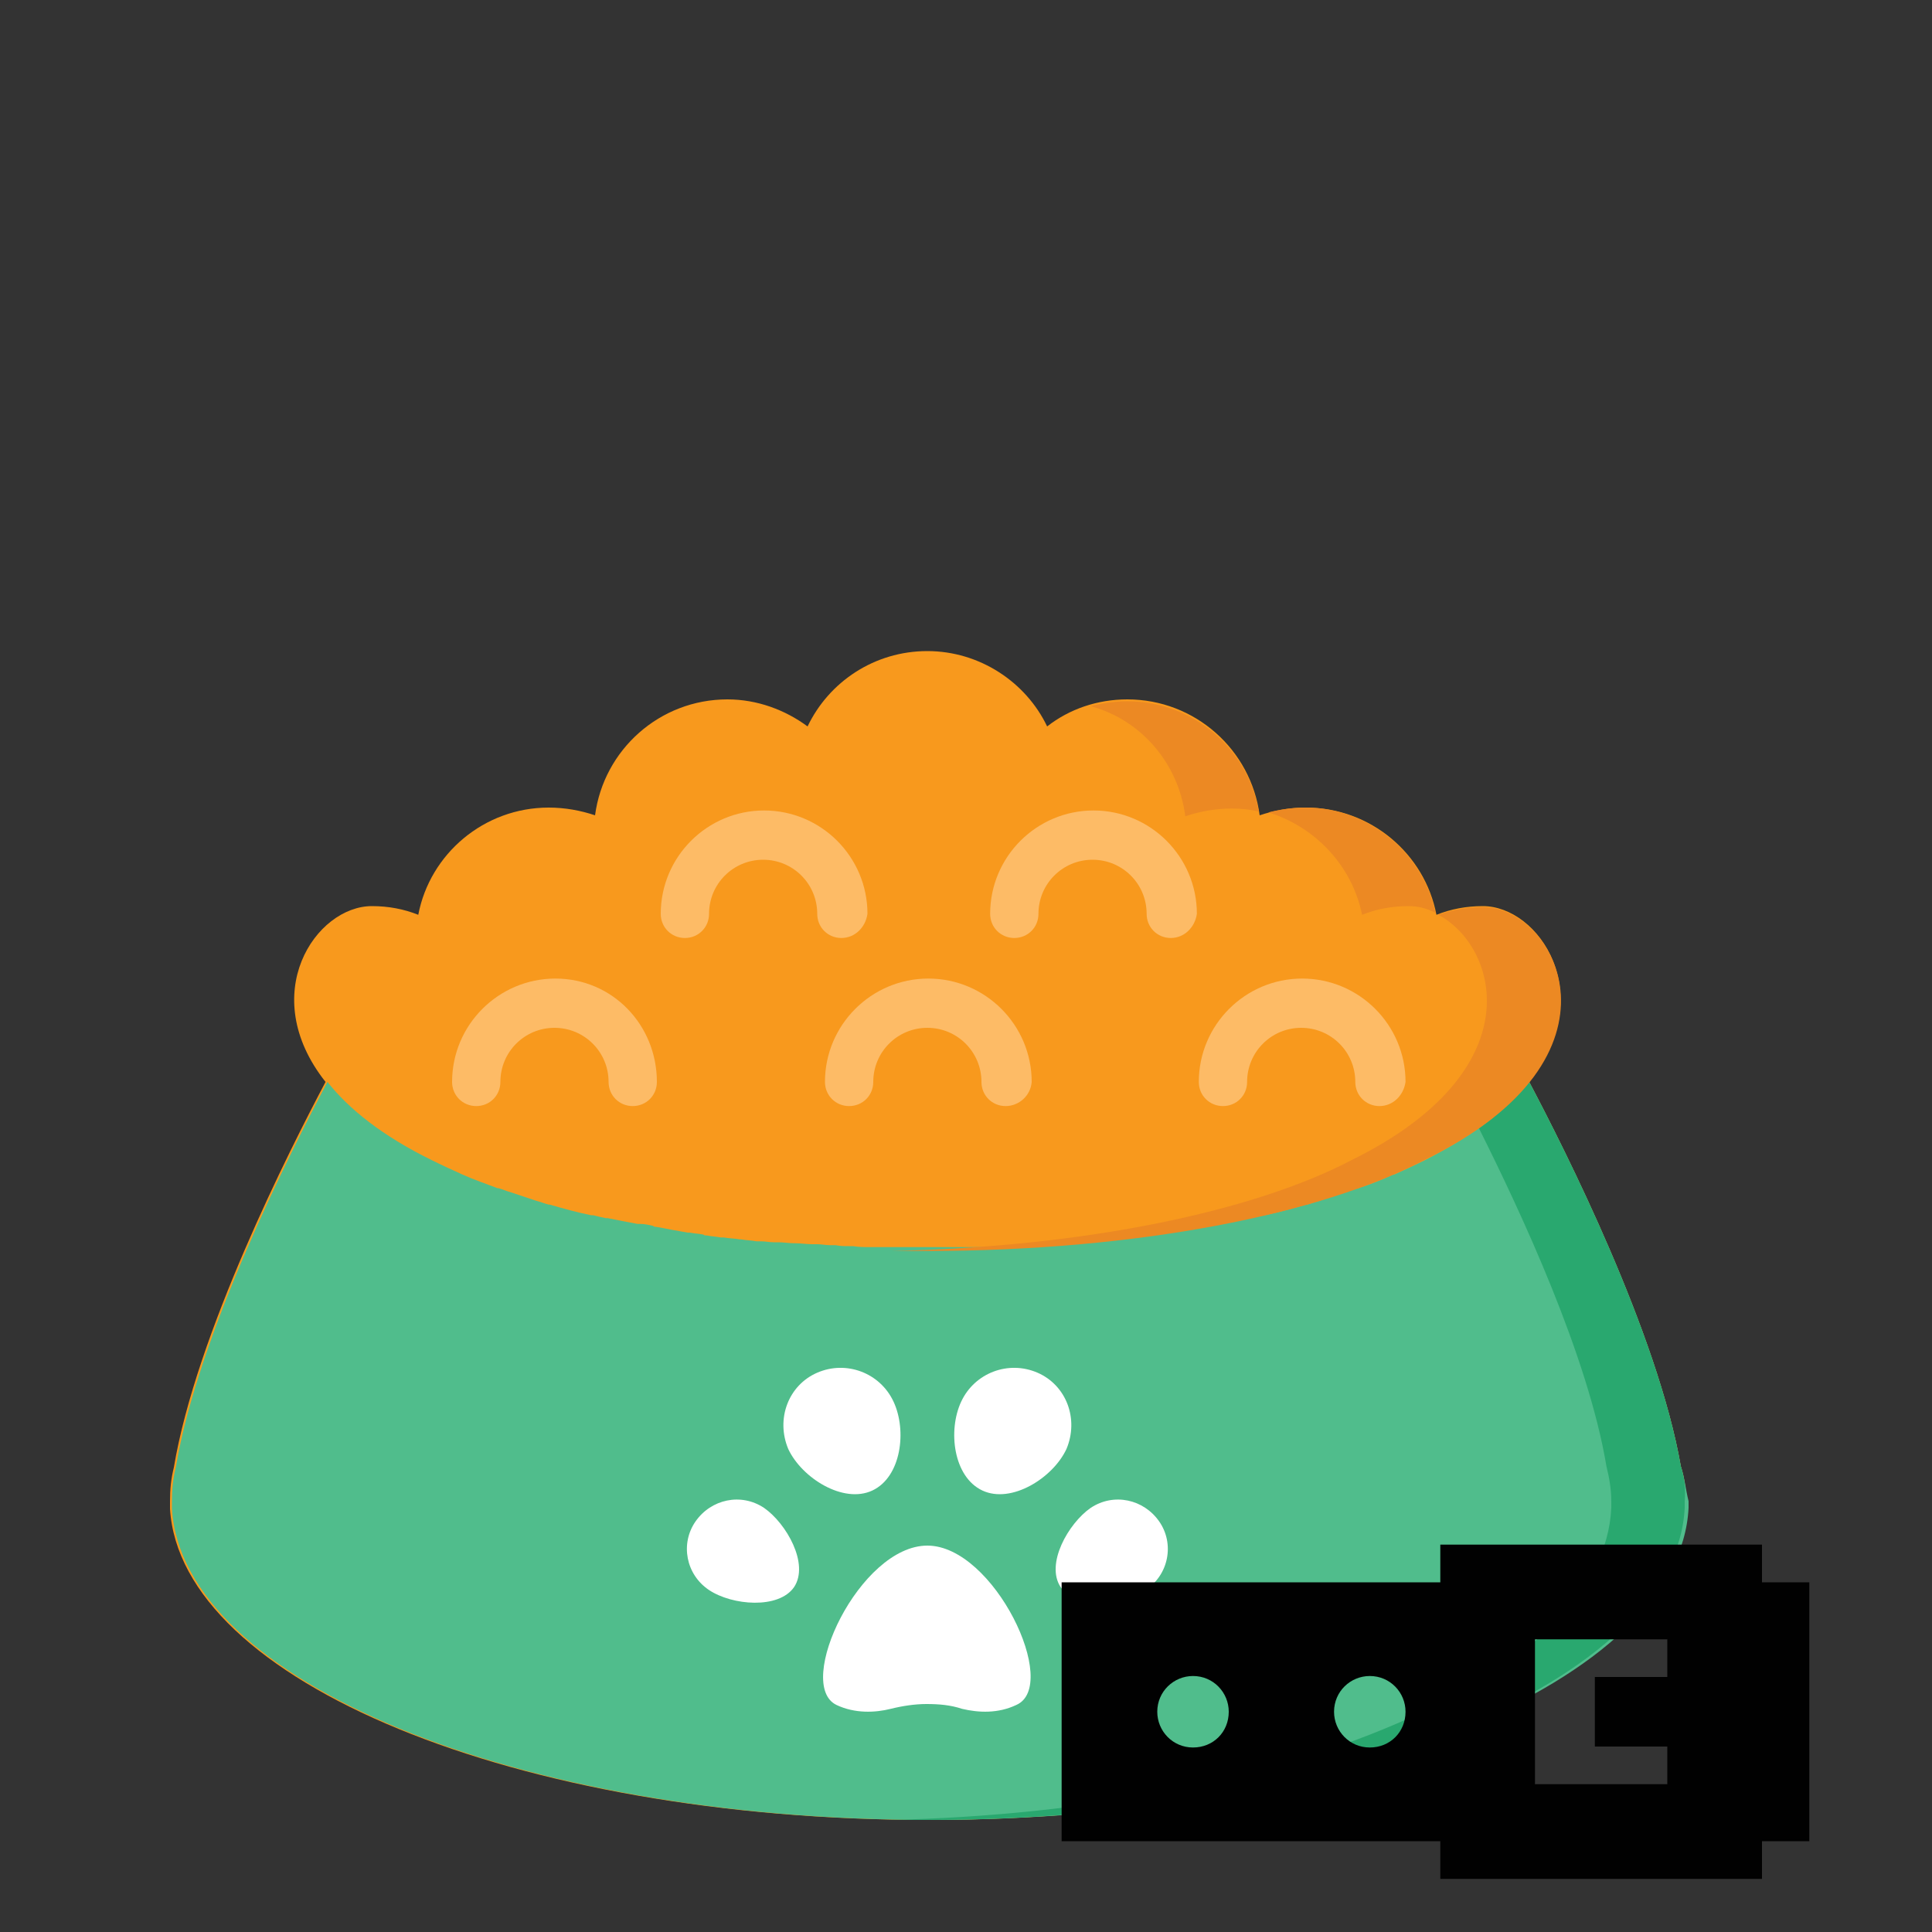 <?xml version="1.0" encoding="utf-8"?>
<!-- Generator: Adobe Illustrator 19.2.0, SVG Export Plug-In . SVG Version: 6.00 Build 0)  -->
<svg version="1.1" id="Layer_1" xmlns="http://www.w3.org/2000/svg" xmlns:xlink="http://www.w3.org/1999/xlink" x="0px" y="0px"
	 viewBox="0 0 200 200" style="enable-background:new 0 0 200 200;" xml:space="preserve">
<rect x="0" y="0" width="200" height="200" fill="#333333" stroke="none"/>
<style type="text/css">
	.st0{fill:#F8991D;}
	.st1{fill:#50BD8C;}
	.st2{fill:#29A86F;}
	.st3{fill:#EC8923;}
	.st4{fill:#FFFFFF;}
	.st5{fill:#FDBB66;}
	.st6{fill:#010101;}
</style>
<g id="Layer_49">
	<path class="st0" d="M174,151.8c-2.4-13.8-12-32.8-15.7-39.8c7.2-9.1,1-18.2-4.8-18.2c-1.7,0-3.3,0.3-4.8,0.9
		c-1.2-6.3-6.8-11.1-13.5-11.1c-1.7,0-3.3,0.3-4.8,0.8c-0.9-6.8-6.7-12-13.7-12c-3.1,0-6,1-8.3,2.8c-2.2-4.6-7-7.8-12.4-7.8
		c-5.5,0-10.2,3.2-12.4,7.8c-2.3-1.7-5.2-2.8-8.3-2.8c-7,0-12.8,5.2-13.7,12c-1.5-0.5-3.1-0.8-4.8-0.8c-6.7,0-12.3,4.8-13.5,11.1
		c-1.5-0.6-3.1-0.9-4.8-0.9c-5.8,0-12,9.1-4.8,18.2c-3.7,7-13.4,26.1-15.7,39.9c-0.3,1.2-0.4,2.3-0.4,3.5c0,0.3,0,0.6,0,0.8
		c1.1,17.8,35.8,32.2,78.5,32.2c42.8,0,77.6-14.4,78.5-32.3c0-0.2,0-0.3,0-0.5c0-0.1,0-0.1,0-0.2C174.5,154.2,174.4,153,174,151.8z"
		/>
	<path class="st1" d="M174,151.8c-2.4-13.8-12-32.8-15.7-39.8c-2.2,2.8-5.7,5.5-10.8,8.1l0,0c-1,0.5-2.1,1-3.2,1.5c0,0,0,0-0.1,0
		c-1.1,0.5-2.3,1-3.6,1.4c0,0,0,0-0.1,0c-0.4,0.1-0.8,0.3-1.2,0.4l0,0c-0.9,0.3-1.8,0.6-2.7,0.9l0,0c-0.4,0.1-0.9,0.3-1.3,0.4h-0.1
		c-1.4,0.4-2.8,0.8-4.3,1.1c-0.1,0-0.1,0-0.2,0c-0.4,0.1-0.9,0.2-1.3,0.3c-0.1,0-0.1,0-0.2,0c-1,0.2-2.1,0.4-3.1,0.6
		c-0.1,0-0.2,0-0.2,0c-0.4,0.1-0.9,0.2-1.3,0.2c-0.1,0-0.2,0-0.3,0.1c-0.5,0.1-1,0.2-1.6,0.3l0,0c-0.5,0.1-1.1,0.2-1.7,0.3
		c-0.1,0-0.2,0-0.2,0c-0.5,0.1-0.9,0.1-1.4,0.2c-0.1,0-0.3,0-0.4,0.1c-0.4,0.1-0.9,0.1-1.4,0.2c-0.1,0-0.2,0-0.3,0
		c-0.6,0.1-1.1,0.1-1.7,0.2h-0.1c-0.5,0.1-1,0.1-1.6,0.2c-0.2,0-0.3,0-0.5,0c-0.4,0-0.9,0.1-1.3,0.1c-0.2,0-0.3,0-0.5,0
		c-0.5,0-1.1,0.1-1.6,0.1h-0.1c-0.6,0-1.2,0.1-1.8,0.1c-0.2,0-0.3,0-0.5,0c-0.4,0-0.9,0.1-1.3,0.1c-0.2,0-0.4,0-0.6,0
		c-0.5,0-0.9,0-1.4,0.1c-0.1,0-0.3,0-0.4,0c-0.6,0-1.2,0-1.8,0.1c-0.1,0-0.2,0-0.4,0c-0.5,0-1,0-1.4,0c-0.2,0-0.4,0-0.6,0
		c-0.4,0-0.9,0-1.3,0c-0.2,0-0.4,0-0.5,0c-0.6,0-1.2,0-1.8,0c-0.6,0-1.2,0-1.8,0c-0.2,0-0.4,0-0.5,0c-0.4,0-0.9,0-1.3,0
		c-0.2,0-0.4,0-0.6,0c-0.5,0-1,0-1.4,0c-0.1,0-0.2,0-0.4,0c-0.6,0-1.2,0-1.8-0.1c-0.1,0-0.3,0-0.4,0c-0.5,0-0.9,0-1.4-0.1
		c-0.2,0-0.4,0-0.6,0c-0.4,0-0.9-0.1-1.3-0.1c-0.2,0-0.3,0-0.5,0c-0.6,0-1.2-0.1-1.8-0.1h-0.1c-0.5,0-1.1-0.1-1.6-0.1
		c-0.2,0-0.3,0-0.5,0c-0.4,0-0.9-0.1-1.3-0.1c-0.2,0-0.3,0-0.5,0c-0.5-0.1-1-0.1-1.6-0.2h-0.1c-0.6-0.1-1.1-0.1-1.7-0.2
		c-0.1,0-0.2,0-0.3,0c-0.5-0.1-0.9-0.1-1.4-0.2c-0.1,0-0.3,0-0.4-0.1c-0.5-0.1-0.9-0.1-1.4-0.2c-0.1,0-0.2,0-0.2,0
		c-0.6-0.1-1.1-0.2-1.7-0.3l0,0c-0.5-0.1-1-0.2-1.6-0.3c-0.1,0-0.2,0-0.3-0.1c-0.4-0.1-0.9-0.2-1.3-0.2c-0.1,0-0.2,0-0.3,0
		c-1.1-0.2-2.1-0.4-3.1-0.6c-0.1,0-0.1,0-0.2,0c-0.5-0.1-0.9-0.2-1.3-0.3c-0.1,0-0.1,0-0.2,0c-1.5-0.3-2.9-0.7-4.3-1.1h-0.1
		c-0.4-0.1-0.9-0.3-1.3-0.4l0,0c-0.9-0.3-1.8-0.6-2.7-0.9l0,0c-0.4-0.1-0.8-0.3-1.2-0.4c0,0,0,0-0.1,0c-1.3-0.5-2.5-0.9-3.6-1.4l0,0
		c-1.1-0.5-2.2-1-3.2-1.5l0,0c-5.1-2.5-8.6-5.3-10.8-8.1c-3.7,7-13.4,26.1-15.7,39.9c-0.3,1.2-0.4,2.3-0.4,3.5c0,0.3,0,0.6,0,0.8
		c1.1,17.8,35.8,32.2,78.5,32.2c42.8,0,77.6-14.4,78.5-32.3c0-0.2,0-0.3,0-0.5c0-0.1,0-0.1,0-0.2C174.5,154.2,174.4,153,174,151.8z"
		/>
	<path class="st2" d="M174,151.8c-2.4-13.8-12-32.8-15.7-39.8c-1.3,1.6-3,3.2-5.2,4.8c4.4,8.8,11.3,23.6,13.2,35
		c0.3,1.2,0.5,2.4,0.5,3.6c0,0.1,0,0.1,0,0.2c0,0.2,0,0.3,0,0.5c-0.8,17.4-33.6,31.4-74.7,32.3c1.3,0,2.5,0,3.8,0
		c42.8,0,77.6-14.4,78.5-32.3c0-0.2,0-0.3,0-0.5c0-0.1,0-0.1,0-0.2C174.5,154.2,174.4,153,174,151.8z"/>
	<path class="st0" d="M35.4,94.7c0.1,0,0.2,0.1,0.2,0.1c0-0.1,0-0.1,0-0.2C35.6,94.6,35.5,94.6,35.4,94.7z"/>
	<g>
		<path class="st3" d="M122.7,84.5c1.5-0.5,3.1-0.8,4.8-0.8c1,0,1.9,0.1,2.8,0.3c-1.1-6.5-6.8-11.4-13.6-11.4
			c-1.3,0-2.6,0.2-3.8,0.5C118.1,74.5,122,79,122.7,84.5z"/>
		<path class="st3" d="M141,94.7c1.5-0.6,3.1-0.9,4.8-0.9c0.9,0,1.9,0.2,2.8,0.7c-1.3-6.2-6.9-10.9-13.5-10.9
			c-1.3,0-2.6,0.2-3.8,0.5C136.2,85.6,140,89.7,141,94.7z"/>
		<path class="st3" d="M153.5,93.9c-1.6,0-3.2,0.3-4.6,0.8c6.2,3.3,9.9,16.1-9,25.4c-10.1,5.3-27.6,9-47.7,9.4c1.3,0,2.5,0,3.8,0
			c21.7,0,40.8-3.8,51.6-9.5C169.4,109.4,161.1,93.9,153.5,93.9z"/>
	</g>
	<g>
		<path class="st4" d="M96,160L96,160c-7,0-13.8,14.4-9.4,16.5c1.9,0.9,4,0.8,5.6,0.4c1.2-0.3,2.5-0.5,3.7-0.5
			c1.3,0,2.5,0.1,3.7,0.5c1.7,0.4,3.7,0.5,5.6-0.4C109.8,174.5,102.9,160,96,160z"/>
		<path class="st4" d="M81.6,150c1.4,3,5.7,5.7,8.7,4.3s3.6-6.2,2.2-9.2s-4.9-4.3-7.9-3C81.6,143.4,80.3,146.9,81.6,150z"/>
		<path class="st4" d="M73.4,164.6c2.4,1.6,7.2,2,8.8-0.3c1.6-2.4-0.8-6.6-3.1-8.2c-2.4-1.6-5.5-0.9-7.1,1.4
			C70.4,159.8,71,163,73.4,164.6z"/>
		<path class="st4" d="M110.4,150c-1.4,3-5.7,5.7-8.7,4.3s-3.6-6.2-2.2-9.2s4.9-4.3,7.9-3C110.4,143.4,111.7,146.9,110.4,150z"/>
		<path class="st4" d="M118.6,164.6c-2.4,1.6-7.2,2-8.8-0.3c-1.6-2.4,0.8-6.6,3.1-8.2c2.4-1.6,5.5-0.9,7.1,1.4
			C121.6,159.8,121,163,118.6,164.6z"/>
	</g>
	<g>
		<path class="st5" d="M87.1,97.1c-1.4,0-2.5-1.1-2.5-2.5c0-3.1-2.5-5.6-5.6-5.6s-5.6,2.5-5.6,5.6c0,1.4-1.1,2.5-2.5,2.5
			s-2.5-1.1-2.5-2.5c0-5.9,4.8-10.7,10.7-10.7s10.7,4.8,10.7,10.7C89.6,96,88.5,97.1,87.1,97.1z"/>
		<path class="st5" d="M121.2,97.1c-1.4,0-2.5-1.1-2.5-2.5c0-3.1-2.5-5.6-5.6-5.6s-5.6,2.5-5.6,5.6c0,1.4-1.1,2.5-2.5,2.5
			s-2.5-1.1-2.5-2.5c0-5.9,4.8-10.7,10.7-10.7c5.9,0,10.7,4.8,10.7,10.7C123.7,96,122.6,97.1,121.2,97.1z"/>
		<path class="st5" d="M104.1,114.5c-1.4,0-2.5-1.1-2.5-2.5c0-3.1-2.5-5.6-5.6-5.6s-5.6,2.5-5.6,5.6c0,1.4-1.1,2.5-2.5,2.5
			s-2.5-1.1-2.5-2.5c0-5.9,4.8-10.7,10.7-10.7s10.7,4.8,10.7,10.7C106.7,113.4,105.5,114.5,104.1,114.5z"/>
		<path class="st5" d="M65.5,114.5c-1.4,0-2.5-1.1-2.5-2.5c0-3.1-2.5-5.6-5.6-5.6s-5.6,2.5-5.6,5.6c0,1.4-1.1,2.5-2.5,2.5
			s-2.5-1.1-2.5-2.5c0-5.9,4.8-10.7,10.7-10.7S68,106.1,68,112C68,113.4,66.9,114.5,65.5,114.5z"/>
		<path class="st5" d="M142.8,114.5c-1.4,0-2.5-1.1-2.5-2.5c0-3.1-2.5-5.6-5.6-5.6s-5.6,2.5-5.6,5.6c0,1.4-1.1,2.5-2.5,2.5
			s-2.5-1.1-2.5-2.5c0-5.9,4.8-10.7,10.7-10.7s10.7,4.8,10.7,10.7C145.3,113.4,144.2,114.5,142.8,114.5z"/>
	</g>
	<path class="st6" d="M187.3,163.8h-4.9v-3.9h-33.3v3.9h-39.2v26.8h39.2v3.9h33.3v-3.9h4.9V163.8z M123.5,180.9
		c-2.1,0-3.7-1.7-3.7-3.7c0-2.1,1.7-3.7,3.7-3.7c2.1,0,3.7,1.7,3.7,3.7C127.2,179.3,125.6,180.9,123.5,180.9z M141.8,180.9
		c-2.1,0-3.7-1.7-3.7-3.7c0-2.1,1.7-3.7,3.7-3.7c2.1,0,3.7,1.7,3.7,3.7C145.5,179.3,143.9,180.9,141.8,180.9z M172.6,173.6h-7.5v7.2
		h7.5v3.9h-13.7v-15h13.7V173.6z"/>
</g>
</svg>
